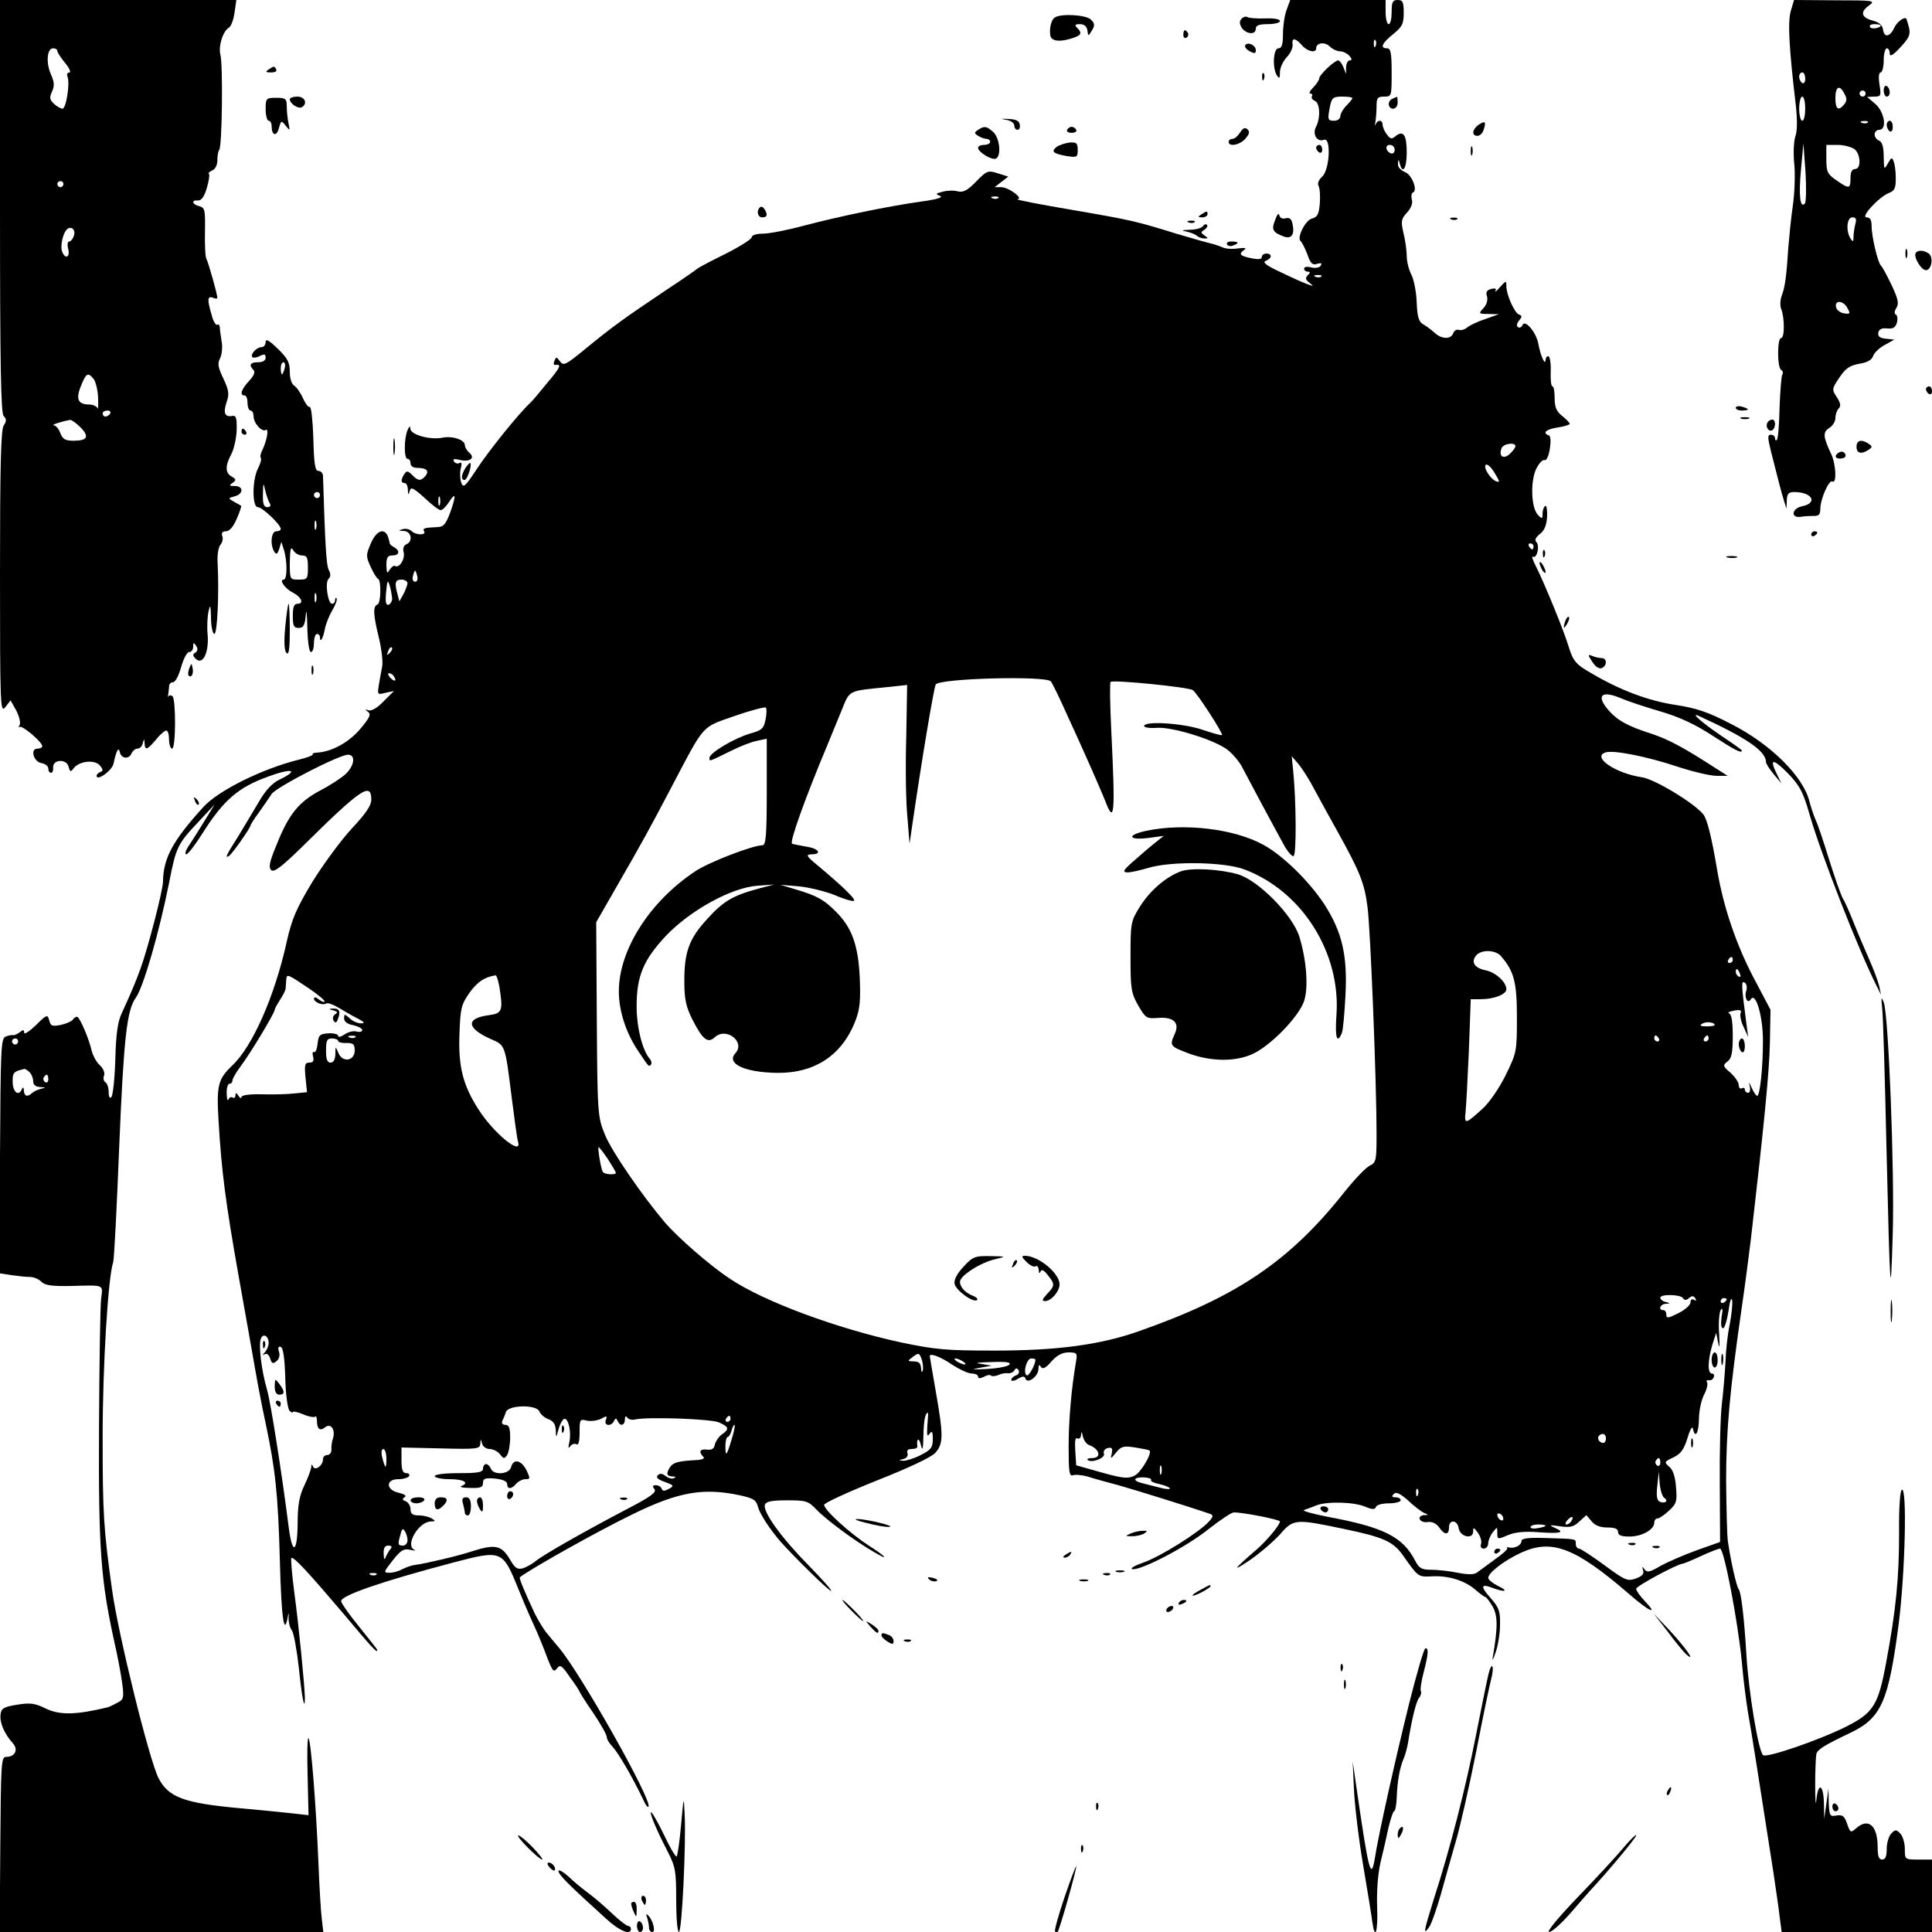 <?xml version="1.0" standalone="no"?>
<!DOCTYPE svg PUBLIC "-//W3C//DTD SVG 20010904//EN"
 "http://www.w3.org/TR/2001/REC-SVG-20010904/DTD/svg10.dtd">
<svg version="1.0" xmlns="http://www.w3.org/2000/svg"
 width="640pt" height="640pt" viewBox="0 0 640 640"
 preserveAspectRatio="xMidYMid meet">
<g transform="translate(0,640) scale(0.1,-0.1)"
fill="#000000" stroke="none">
<path d="M0 5717 c0 -526 3 -686 12 -695 10 -10 10 -17 0 -32 -9 -15 -12 -135
-12 -487 0 -447 1 -467 18 -445 l17 22 19 -34 c10 -20 15 -40 11 -48 -5 -7 -5
-10 -1 -6 9 7 76 -50 76 -64 0 -4 -7 -8 -16 -8 -25 0 -13 -44 14 -48 12 -2 22
-10 22 -18 0 -8 4 -14 9 -14 5 0 8 8 7 17 -2 28 44 30 51 4 5 -19 7 -19 17 -6
18 24 70 30 87 9 11 -13 11 -18 2 -21 -7 -3 -13 -8 -13 -13 0 -19 51 17 56 40
10 46 17 57 21 38 5 -22 31 -24 39 -3 4 8 12 15 19 15 8 0 16 8 18 18 4 16 5
16 6 0 1 -25 8 -23 38 12 13 17 29 30 34 30 5 0 9 -13 9 -30 0 -16 5 -30 10
-30 13 0 13 167 1 174 -5 4 -11 3 -14 -1 -2 -5 -2 -2 0 5 1 8 3 20 3 28 0 8 6
14 13 14 8 0 19 22 27 50 8 28 19 50 27 50 7 0 13 8 13 18 0 14 2 15 10 2 6
-9 5 -17 -3 -22 -9 -5 -9 -10 1 -20 23 -23 44 18 40 77 -3 28 -1 64 3 80 5 25
7 21 8 -22 0 -29 6 -53 11 -53 10 0 16 135 11 233 -2 26 2 54 9 62 7 8 10 22
6 30 -3 10 1 15 12 15 12 0 25 15 36 41 10 22 16 42 15 43 -2 2 -13 8 -24 14
-20 11 -20 12 3 18 29 8 29 34 0 34 -19 0 -20 2 -8 10 13 9 13 12 -2 21 -22
12 -23 35 -2 74 9 17 17 53 18 80 1 42 -2 50 -16 47 -24 -4 -29 11 -17 47 9
26 7 38 -11 77 -18 37 -20 50 -11 67 6 12 9 38 5 57 -3 19 -6 40 -6 47 -1 7
-5 10 -9 7 -4 -2 -13 12 -18 33 -15 51 -14 63 4 57 8 -4 15 -4 15 -1 0 13 -30
118 -36 129 -4 6 -6 47 -5 91 1 72 0 79 -19 84 -24 6 -27 21 -4 19 11 -1 21
13 29 41 7 23 10 44 7 47 -3 3 3 8 12 12 9 4 16 17 16 33 0 15 3 31 6 34 10 9
13 285 4 316 -7 28 8 78 29 90 7 5 15 27 18 50 l6 41 -392 0 -391 0 0 -683z
m190 514 c0 -5 12 -23 26 -40 14 -17 20 -31 14 -31 -7 0 -10 -7 -6 -15 8 -23
-5 -105 -17 -105 -6 0 -18 7 -28 16 -14 13 -16 20 -7 40 9 19 8 32 -3 57 -17
38 -14 87 7 87 8 0 14 -4 14 -9z m20 -441 c0 -5 -4 -10 -10 -10 -5 0 -10 5
-10 10 0 6 5 10 10 10 6 0 10 -4 10 -10z m34 -173 c-3 -9 -10 -17 -15 -17 -5
0 -7 -11 -3 -25 7 -27 -10 -35 -20 -9 -8 20 4 67 18 76 15 10 28 -6 20 -25z
m66 -472 c7 -9 14 -37 15 -63 1 -26 0 -41 -2 -34 -3 6 -15 12 -27 12 -37 0
-46 17 -28 61 17 43 23 47 42 24z m55 -115 c-3 -5 -10 -10 -16 -10 -5 0 -9 5
-9 10 0 6 7 10 16 10 8 0 12 -4 9 -10z m-99 -45 c31 -31 24 -45 -22 -45 -28 0
-36 5 -44 25 -5 14 -15 26 -22 26 -11 1 29 14 55 18 4 0 19 -10 33 -24z"/>
<path d="M4262 6367 c-7 -18 -12 -54 -12 -80 0 -35 -4 -47 -15 -47 -17 0 -21
-65 -5 -90 8 -12 10 -10 10 11 0 14 10 36 22 49 13 13 21 32 20 42 -4 24 9 23
31 -2 18 -21 47 -27 47 -10 0 19 29 22 45 6 9 -9 25 -16 34 -16 10 0 24 -7 31
-15 9 -10 9 -15 1 -15 -6 0 -11 -10 -12 -22 l0 -23 -9 23 c-5 12 -13 22 -17
22 -13 -1 -63 -48 -63 -60 0 -5 -9 -19 -20 -30 -11 -11 -15 -20 -9 -20 5 0 8
-4 5 -9 -3 -5 1 -11 9 -15 18 -6 20 -58 4 -87 -12 -24 4 -51 27 -42 24 9 19
-99 -6 -122 -11 -10 -17 -23 -12 -31 4 -7 6 -33 4 -58 -3 -36 -8 -45 -26 -50
-22 -5 -52 -66 -37 -75 4 -4 14 -23 22 -44 10 -30 17 -36 32 -31 14 4 17 2 12
-6 -4 -7 -17 -9 -31 -6 -14 4 -24 2 -24 -4 0 -5 5 -10 12 -10 9 0 9 -3 0 -12
-9 -9 -7 -15 6 -25 15 -12 14 -12 -8 -4 -14 5 -54 23 -89 40 -47 22 -60 32
-48 37 21 8 22 24 2 24 -8 0 -15 -5 -15 -11 0 -8 -11 -9 -32 -5 -40 8 -46 14
-28 27 11 8 6 9 -20 6 -19 -3 -42 -1 -51 4 -9 4 -27 10 -40 13 -13 3 -62 17
-109 31 -140 43 -147 45 -350 80 -107 18 -188 34 -180 35 23 1 -28 40 -54 40
l-21 0 23 18 22 17 -35 11 c-32 10 -36 9 -71 -27 -29 -30 -43 -37 -61 -33 -13
4 -35 3 -50 -1 -24 -6 -25 -8 -9 -14 12 -5 -12 -12 -65 -19 -111 -16 -261 -47
-384 -79 -55 -15 -117 -27 -137 -27 -22 0 -38 -5 -38 -12 0 -6 -39 -31 -87
-55 -49 -24 -90 -46 -93 -49 -3 -3 -50 -36 -105 -72 -136 -91 -180 -123 -265
-193 -66 -54 -73 -58 -85 -42 -11 15 -13 16 -18 2 -4 -8 -3 -14 1 -14 24 4 19
-7 -24 -58 -26 -32 -52 -63 -58 -68 -38 -35 -139 -161 -176 -218 -39 -59 -45
-65 -52 -46 -4 11 -5 32 -2 46 5 17 3 24 -4 19 -6 -3 -14 -1 -18 5 -5 8 0 10
17 6 34 -9 55 5 34 23 -8 7 -15 18 -15 25 0 18 -41 32 -75 25 -41 -8 -105 10
-106 30 0 10 -3 9 -9 -5 -12 -28 -12 -95 0 -95 6 0 10 -7 10 -15 0 -9 9 -15
23 -15 30 0 40 -10 26 -27 -15 -17 -24 -17 -44 4 -14 14 -18 14 -26 2 -12 -19
-11 -29 1 -29 6 0 11 -10 11 -22 1 -18 2 -19 6 -5 4 15 11 12 49 -22 24 -23
48 -41 54 -41 5 0 17 11 26 25 24 37 26 26 6 -31 -15 -40 -22 -49 -42 -50 -45
-2 -51 -4 -45 -14 8 -14 -28 -13 -42 1 -6 6 -19 9 -29 6 -16 -4 -15 -5 4 -6
25 -1 31 -35 8 -44 -9 -4 -12 -14 -9 -26 6 -22 -14 -54 -28 -46 -4 3 -12 -3
-18 -12 -9 -15 -10 -13 -11 15 0 25 4 32 20 32 23 0 26 15 6 27 -8 4 -15 10
-15 13 0 3 -3 13 -6 23 -12 30 -39 19 -57 -24 -16 -38 -16 -42 0 -77 9 -20 20
-38 25 -40 10 -5 9 -80 -2 -84 -16 -6 -15 -32 3 -106 10 -40 15 -85 12 -100
-3 -15 -8 -42 -11 -61 -5 -32 -5 -33 22 -26 l28 6 -34 -34 c-21 -22 -40 -33
-50 -30 -13 4 -13 3 -2 -5 11 -8 6 -19 -25 -56 -37 -44 -92 -75 -141 -79 -12
0 -20 -3 -17 -6 2 -3 -19 -11 -48 -18 -120 -30 -265 -102 -314 -156 -102 -112
-133 -170 -134 -247 0 -29 -51 -225 -75 -290 -17 -47 -34 -86 -62 -147 -13
-27 -19 -70 -21 -153 -2 -63 -8 -119 -13 -124 -5 -6 -9 0 -9 16 0 15 -5 30
-11 33 -6 4 -8 14 -4 23 3 8 -3 23 -15 34 -11 10 -22 31 -26 46 -9 41 -40 113
-49 114 -4 0 -11 -5 -14 -10 -3 -5 -21 -13 -39 -17 -29 -6 -34 -4 -39 15 -5
20 -8 20 -44 -16 -22 -21 -39 -32 -39 -25 0 10 -3 11 -14 2 -8 -6 -18 -11 -22
-10 -5 1 -16 -1 -26 -5 -15 -7 -16 -44 -18 -396 l-1 -388 38 -6 c21 -3 48 -6
61 -6 13 0 31 -7 39 -16 12 -12 35 -15 97 -14 114 3 107 6 101 -42 -3 -23 -6
-216 -7 -428 -2 -405 6 -505 51 -710 11 -47 22 -108 26 -137 6 -47 5 -53 -17
-64 -13 -7 -27 -14 -33 -15 -103 -25 -157 -26 -203 -4 -36 18 -52 20 -95 13
-44 -7 -53 -12 -55 -32 -4 -26 12 -64 40 -95 20 -22 8 -46 -22 -46 -16 0 -17
-22 -19 -290 l-2 -290 536 0 536 0 -5 43 c-3 23 -8 105 -11 182 -8 197 -25
409 -33 417 -4 4 -5 -52 -3 -124 l3 -131 -63 7 c-35 4 -109 11 -164 16 -186
17 -237 36 -270 100 -31 62 -133 473 -154 625 -28 201 -31 253 -31 504 0 237
18 531 35 580 3 7 12 181 20 385 15 357 25 450 55 491 25 35 77 215 110 380
23 118 28 129 95 200 l56 60 -37 -60 c-20 -33 -44 -70 -52 -82 -8 -13 -10 -23
-5 -23 6 0 31 33 56 73 68 107 117 149 214 184 80 30 107 23 38 -10 -23 -11
-45 -35 -65 -69 -17 -29 -49 -82 -70 -117 -42 -66 -46 -76 -31 -66 10 6 71 93
71 101 0 2 12 22 28 43 15 21 34 49 42 61 16 23 224 130 253 130 26 0 21 -37
-8 -64 -14 -13 -52 -38 -85 -55 -71 -38 -104 -79 -144 -180 -23 -55 -27 -74
-18 -83 9 -9 32 8 100 74 198 196 232 219 232 159 0 -19 -18 -46 -65 -96 -36
-39 -94 -118 -130 -176 -53 -88 -68 -122 -85 -198 -40 -181 -113 -347 -181
-411 -47 -45 -52 -65 -45 -183 10 -168 23 -269 67 -517 22 -124 47 -263 55
-310 8 -46 23 -125 34 -175 32 -152 41 -232 47 -452 5 -192 14 -255 26 -191 3
19 4 18 3 -3 0 -15 5 -33 11 -40 6 -8 16 -63 23 -124 10 -99 20 -149 20 -99
-1 43 -21 246 -35 348 -8 61 -12 112 -10 115 7 6 55 -46 174 -186 93 -111 111
-131 111 -119 0 2 -27 36 -60 77 -33 40 -60 79 -60 85 0 19 137 66 372 128
160 42 163 41 214 -85 14 -35 37 -89 51 -119 14 -30 34 -79 45 -109 18 -47 22
-52 33 -38 10 14 16 11 43 -29 18 -24 32 -46 32 -48 0 -2 20 -34 45 -70 25
-37 45 -73 45 -80 0 -7 8 -21 19 -32 21 -23 67 -103 102 -176 7 -16 14 -26 17
-23 16 15 -221 436 -295 525 -10 12 -28 33 -40 48 -12 14 -30 44 -41 66 -33
70 -53 118 -50 121 32 26 260 154 378 211 148 72 230 86 349 61 47 -10 56 -16
62 -39 6 -23 40 -75 74 -114 44 -50 160 -164 168 -164 5 0 -28 37 -73 83 -90
91 -155 180 -146 203 4 10 23 14 73 14 63 0 70 -2 97 -30 30 -32 125 -103 189
-140 55 -33 45 -18 -15 20 -63 41 -148 118 -148 135 0 6 78 42 173 80 104 41
181 77 195 92 27 30 28 55 2 203 -11 63 -20 116 -20 118 0 11 37 -3 73 -28 25
-16 54 -30 66 -30 12 0 21 -5 21 -10 0 -7 6 -7 19 -1 10 6 21 8 24 4 3 -3 14
-2 24 2 10 5 24 7 32 6 8 -1 17 3 21 9 5 9 9 9 14 1 4 -6 0 -14 -8 -17 -9 -3
-16 -10 -16 -15 0 -5 10 -4 21 3 17 10 23 10 26 1 7 -19 43 8 43 32 0 14 3 16
8 7 6 -9 16 -4 35 18 19 21 36 30 57 30 27 0 29 -3 25 -27 -16 -93 -25 -197
-25 -285 0 -83 2 -99 14 -95 8 3 30 1 48 -4 18 -6 65 -19 103 -29 57 -16 246
-75 304 -95 11 -4 10 -10 -5 -26 -33 -36 -161 -116 -216 -135 -29 -10 -46 -20
-37 -22 28 -5 180 74 253 133 38 30 76 55 83 55 33 0 153 -24 153 -30 0 -11
-42 -62 -75 -91 -81 -70 -86 -78 -26 -38 35 24 80 63 101 86 45 52 51 52 213
18 129 -27 162 -41 195 -88 49 -70 50 -71 92 -69 55 4 111 -13 146 -43 16 -14
31 -25 34 -25 3 0 14 -14 24 -31 18 -31 18 -69 1 -169 -3 -14 2 -7 9 15 8 22
15 63 15 92 1 45 -3 57 -30 88 -36 40 -34 50 5 35 42 -16 55 -11 19 6 -18 9
-33 21 -33 27 0 17 53 58 110 84 101 46 179 16 356 -137 69 -60 100 -73 51
-22 -15 16 -27 33 -27 39 0 9 138 83 154 83 3 0 30 11 60 25 30 14 59 25 64
25 13 0 59 -241 72 -375 5 -60 15 -134 20 -165 9 -48 42 -258 85 -535 7 -49
17 -114 20 -142 l7 -53 249 0 249 0 0 120 0 120 -45 0 c-45 0 -45 0 -45 36 0
19 -7 42 -15 50 -13 14 -17 14 -30 0 -8 -8 -15 -31 -15 -50 0 -25 -4 -36 -15
-36 -11 0 -15 11 -15 41 0 72 -31 99 -72 62 -17 -15 -19 -14 -29 15 -9 26 -15
31 -35 28 -22 -4 -24 -2 -26 42 l-1 47 -7 -50 -7 -50 -1 53 c-2 62 -19 69 -25
10 -2 -24 -4 -3 -4 47 0 49 2 96 4 105 4 15 27 29 113 70 102 49 126 102 160
363 21 169 28 453 10 442 -6 -4 -10 -62 -9 -143 0 -148 -10 -254 -43 -430 -26
-141 -42 -166 -133 -212 -90 -45 -265 -105 -275 -94 -16 19 -47 206 -55 334
-7 119 -17 204 -25 215 -8 10 -26 91 -36 158 -3 17 -5 109 -6 202 0 166 12
299 52 575 11 74 24 176 30 225 44 381 61 555 63 650 l2 110 -58 110 c-56 108
-97 228 -118 349 -19 114 -34 173 -47 189 -32 38 -159 115 -202 122 -88 13
-166 66 -123 82 25 10 139 -13 241 -47 49 -16 107 -30 128 -30 l37 0 -44 28
c-102 66 -151 92 -207 111 -82 26 -115 45 -146 81 -40 48 -19 64 46 36 18 -8
75 -27 126 -42 65 -19 117 -43 175 -81 74 -48 97 -60 97 -49 0 2 -31 24 -70
50 -59 40 -102 77 -74 65 158 -72 224 -117 224 -153 0 -6 12 -24 26 -41 l25
-30 -16 33 c-24 49 -12 50 35 3 41 -42 53 -63 75 -141 38 -131 159 -441 221
-565 l15 -30 -6 29 c-4 16 -19 57 -34 90 -15 34 -38 88 -51 121 -13 33 -29 69
-36 80 -6 11 -26 67 -44 125 -18 58 -38 119 -46 135 -7 17 -16 44 -20 60 -20
82 -127 189 -258 256 -79 41 -116 53 -186 64 -88 13 -182 48 -277 104 -53 30
-62 41 -77 90 -16 53 -79 207 -108 265 -11 21 -15 35 -10 32 13 -8 24 36 11
49 -6 6 -2 15 12 26 15 11 22 29 24 57 1 23 -2 39 -6 36 -5 -3 -9 -14 -9 -25
0 -18 -2 -19 -15 -5 -23 22 -26 112 -6 153 9 18 21 31 27 29 7 -3 14 13 18 37
4 26 3 43 -4 45 -22 8 -8 20 30 26 22 3 40 9 40 12 0 3 -11 15 -25 26 -19 15
-25 29 -25 59 0 21 -3 39 -7 39 -5 0 -7 22 -6 50 1 27 -3 50 -8 50 -5 0 -9 -6
-9 -12 -1 -22 -17 14 -24 53 -7 39 -46 84 -53 61 -3 -6 -9 -9 -14 -6 -6 3 -5
12 3 22 10 12 11 16 0 20 -15 5 -42 66 -42 94 0 19 -1 19 -21 -3 -11 -13 -18
-19 -15 -12 4 7 -1 9 -14 6 -15 -4 -19 -11 -14 -25 3 -12 -1 -27 -12 -39 -17
-18 -16 -19 17 -19 l34 -1 -45 -16 c-25 -8 -52 -21 -60 -28 -8 -7 -21 -10 -27
-8 -7 3 -16 -2 -19 -11 -8 -21 -39 -20 -62 2 -10 9 -27 22 -38 28 -14 8 -19
24 -21 72 -1 33 -9 74 -17 91 -9 16 -16 45 -16 63 0 18 -5 53 -11 77 -9 39 -7
46 12 67 13 14 20 31 16 43 -3 11 -1 21 3 23 18 6 -3 60 -26 68 -14 6 -24 17
-23 27 1 17 2 17 6 1 9 -37 23 -16 23 36 0 59 -11 76 -37 55 -13 -11 -17 -10
-29 6 -8 10 -14 25 -14 32 0 17 -17 17 -23 1 -2 -7 -3 -4 -1 7 2 11 4 35 4 53
0 27 3 32 25 32 25 0 25 1 25 80 0 64 -3 80 -15 80 -25 0 -17 17 20 47 30 24
35 34 35 71 0 35 -3 42 -20 42 -17 0 -20 -7 -20 -40 0 -22 -4 -40 -10 -40 -5
0 -10 18 -10 40 l0 40 -158 0 -158 0 -12 -33z m295 -119 c-3 -8 -6 -5 -6 6 -1
11 2 17 5 13 3 -3 4 -12 1 -19z m-77 -173 c0 -3 -9 -14 -20 -25 -11 -11 -20
-27 -20 -35 0 -8 -9 -15 -20 -15 -22 0 -23 3 -14 49 6 27 10 31 40 31 19 0 34
-2 34 -5z m140 -171 c0 -9 -5 -14 -12 -12 -18 6 -21 28 -4 28 9 0 16 -7 16
-16z m-1313 -160 c-3 -3 -12 -4 -19 -1 -8 3 -5 6 6 6 11 1 17 -2 13 -5z m1070
-260 c-3 -3 -12 -4 -19 -1 -8 3 -5 6 6 6 11 1 17 -2 13 -5z m643 -562 c0 -5
-9 -17 -19 -26 -21 -19 -37 -7 -27 19 6 16 46 21 46 7z m-67 -92 c16 -26 16
-29 2 -24 -14 6 -35 34 -35 48 0 16 18 3 33 -24z m-3496 -102 c-3 -7 -5 -2 -5
12 0 14 2 19 5 13 2 -7 2 -19 0 -25z m3623 -138 c0 -5 -2 -10 -4 -10 -3 0 -8
5 -11 10 -3 6 -1 10 4 10 6 0 11 -4 11 -10z m-3698 -98 c3 -11 0 -19 -7 -19
-7 0 -10 8 -7 19 2 10 6 18 7 18 1 0 5 -8 7 -18z m-83 -73 c1 -9 -5 -19 -11
-22 -10 -3 -12 8 -9 42 4 39 5 42 12 21 4 -14 7 -32 8 -41z m51 49 c-1 -7 -7
-24 -14 -37 l-13 -23 -6 23 c-11 39 -8 49 13 49 11 0 20 -6 20 -12z m-59 -231
c-10 -9 -11 -8 -5 6 3 10 9 15 12 12 3 -3 0 -11 -7 -18z m14 -78 c11 -16 1
-19 -13 -3 -7 8 -8 14 -3 14 5 0 13 -5 16 -11z m2176 -16 c4 -4 30 -57 57
-118 28 -60 63 -139 79 -175 16 -36 35 -81 43 -100 32 -85 35 -52 21 235 -4
83 -5 153 -2 156 7 8 257 -17 272 -27 13 -7 102 -145 97 -149 -2 -2 -30 6 -63
17 -62 22 -194 31 -195 13 0 -5 19 -8 43 -6 55 3 197 -42 236 -75 17 -14 36
-37 44 -52 17 -33 107 -201 139 -259 13 -24 28 -41 33 -39 10 3 9 179 -1 281
l-5 50 24 -28 c12 -15 35 -51 50 -80 15 -28 50 -92 78 -142 74 -133 89 -171
99 -249 10 -75 30 -582 30 -749 0 -91 -1 -98 -22 -108 -13 -6 -50 -45 -83 -86
-182 -230 -356 -348 -680 -462 -129 -46 -273 -65 -480 -65 -159 0 -195 3 -310
27 -212 46 -454 135 -567 211 -63 41 -171 135 -215 186 -74 87 -177 236 -199
291 -24 59 -25 67 -27 382 l-2 322 66 115 c87 151 110 193 182 330 113 215 99
199 210 238 54 19 101 31 104 28 3 -3 3 -20 -1 -39 -6 -31 -12 -36 -51 -47
-52 -15 -135 -64 -135 -81 0 -12 -3 -13 70 23 30 15 70 31 88 34 l32 7 0 -177
c0 -143 -3 -176 -14 -176 -32 0 -175 -55 -221 -85 -152 -100 -255 -261 -255
-399 0 -64 23 -136 63 -196 38 -57 36 -54 43 -47 4 4 2 13 -4 20 -24 28 -43
104 -43 170 -1 102 22 157 97 237 81 85 219 161 305 166 l54 4 -50 -13 c-86
-23 -119 -42 -172 -101 -61 -66 -77 -111 -76 -211 0 -55 6 -81 26 -121 35 -69
52 -82 76 -59 38 33 101 -17 67 -54 -31 -34 29 -63 136 -65 128 -2 219 59 263
176 14 37 16 68 13 140 -5 107 -26 166 -80 219 -39 39 -62 52 -133 73 l-50 15
60 -5 c33 -3 87 -16 120 -29 32 -14 61 -22 64 -19 6 6 -38 48 -119 116 -39 32
-42 37 -22 38 36 0 25 19 -15 25 -21 4 -43 8 -49 10 -10 3 43 151 116 325 10
25 31 75 46 112 31 75 17 68 164 83 l55 6 -3 -176 c-3 -97 -1 -215 4 -263 l7
-87 8 55 c31 214 73 466 79 473 17 20 362 29 381 10z m1491 -910 c43 -50 53
-85 53 -203 0 -114 -1 -117 -37 -191 -20 -41 -54 -91 -75 -110 -59 -54 -63
-55 -58 -12 2 21 7 113 11 206 l6 167 33 0 c44 0 85 16 85 33 0 24 -36 57 -70
63 -36 8 -48 27 -30 49 17 20 63 19 82 -2z m768 -13 c0 -5 -5 -10 -11 -10 -5
0 -7 5 -4 10 3 6 8 10 11 10 2 0 4 -4 4 -10z m24 -46 c3 -8 2 -12 -4 -9 -6 3
-10 10 -10 16 0 14 7 11 14 -7z m-4741 -48 c31 -21 55 -41 52 -44 -2 -3 -11 1
-20 8 -8 7 -15 8 -15 2 0 -12 29 -24 41 -16 5 3 24 -4 42 -15 18 -11 46 -27
62 -35 23 -12 25 -16 11 -16 -11 0 -28 7 -38 17 -17 15 -18 15 -18 -1 0 -10
11 -19 30 -22 17 -4 30 -11 30 -16 0 -6 -9 -8 -19 -5 -11 3 -29 -2 -40 -10
-12 -8 -21 -10 -21 -4 0 5 -15 9 -32 8 -29 -2 -33 -6 -36 -35 -2 -18 -7 -30
-12 -27 -4 3 -6 -4 -3 -15 4 -14 0 -20 -12 -20 -15 0 -17 -7 -13 -49 l5 -49
-41 -4 c-23 -3 -71 -4 -108 -3 -42 1 -68 -3 -68 -9 0 -6 -5 -4 -10 4 -7 11
-10 11 -10 2 0 -7 -4 -11 -9 -8 -5 4 -12 0 -14 -6 -3 -7 -6 2 -6 20 -1 17 4
32 9 32 6 0 10 5 10 11 0 6 13 28 28 48 29 38 112 175 112 186 0 3 8 18 17 32
10 15 18 31 19 37 0 6 2 19 2 29 2 22 2 22 75 -27z m631 7 c13 -82 10 -90 -35
-96 -77 -10 -74 -43 7 -79 48 -21 47 -17 69 -193 9 -71 18 -138 21 -147 15
-50 -81 28 -131 107 -52 81 -67 142 -63 250 3 85 6 97 33 136 26 36 49 52 86
58 4 1 9 -16 13 -36z m4131 -14 c-8 -23 4 -47 15 -29 16 25 40 -57 40 -137 0
-91 -10 -183 -19 -183 -4 0 -12 12 -19 28 -8 18 -10 20 -6 5 3 -13 1 -23 -5
-23 -6 0 -11 5 -11 11 0 5 -4 7 -10 4 -5 -3 -10 1 -10 10 0 9 -12 27 -27 41
-26 22 -27 25 -10 38 13 10 17 28 17 84 0 47 -4 72 -12 75 -7 2 0 6 15 9 21 4
27 2 23 -8 -3 -7 1 -28 10 -46 l15 -33 -6 45 c-17 130 -17 142 -6 135 7 -3 9
-15 6 -26z m-105 -115 c0 -2 -12 -4 -27 -4 -21 0 -24 3 -14 9 13 8 41 5 41 -5z
m-4503 -40 c-3 -3 -12 -4 -19 -1 -8 3 -5 6 6 6 11 1 17 -2 13 -5z m4318 -4 c3
-5 1 -10 -4 -10 -6 0 -11 5 -11 10 0 6 2 10 4 10 3 0 8 -4 11 -10z m165 0 c0
-5 -5 -10 -11 -10 -5 0 -7 5 -4 10 3 6 8 10 11 10 2 0 4 -4 4 -10z m-5600 -10
c0 -5 -4 -10 -10 -10 -5 0 -10 5 -10 10 0 6 5 10 10 10 6 0 10 -4 10 -10z
m1060 2 c0 -4 12 -8 28 -7 22 0 27 -4 27 -25 0 -35 -41 -41 -54 -8 -10 23 -10
23 -10 -4 -1 -18 -6 -28 -16 -28 -11 0 -15 11 -15 40 0 33 3 40 20 40 11 0 20
-4 20 -8z m-1022 -104 c7 -7 12 -20 12 -30 0 -12 8 -18 23 -19 20 -1 20 -2 2
-6 -11 -3 -24 -9 -29 -14 -15 -14 -26 -11 -27 9 0 10 -3 12 -6 5 -10 -26 -30
-12 -31 21 -1 33 3 37 39 45 3 0 10 -4 17 -11z m62 -24 c0 -8 -5 -12 -10 -9
-6 4 -8 11 -5 16 9 14 15 11 15 -7z m1854 -264 c14 -22 26 -42 26 -45 0 -8
-38 -6 -43 3 -7 11 -18 82 -14 82 2 0 16 -18 31 -40z m3561 -460 c5 -8 11 -8
20 0 10 8 15 8 21 -1 4 -8 3 -9 -4 -5 -7 4 -12 1 -12 -8 0 -9 -18 -25 -40 -36
-34 -17 -40 -18 -40 -5 0 8 -4 15 -10 15 -18 0 -11 20 8 21 16 1 16 2 0 6 -10
2 -18 9 -18 14 0 13 67 11 75 -1z m155 -87 c-7 -32 -13 -87 -14 -123 -2 -36
-7 -99 -12 -140 -5 -41 -8 -161 -7 -266 l1 -192 -76 -27 c-42 -15 -97 -39
-121 -52 -35 -21 -45 -23 -53 -12 -8 11 -9 10 -5 -3 4 -12 -3 -19 -24 -27 -28
-10 -36 -6 -104 44 -41 30 -79 55 -84 55 -6 0 -11 7 -11 15 0 18 4 17 -97 20
-62 2 -83 -1 -83 -10 0 -14 -23 -26 -42 -21 -7 1 -9 1 -5 -2 4 -2 -14 -19 -40
-37 -26 -19 -53 -39 -60 -44 -8 -7 -28 -8 -64 -1 -28 6 -68 10 -89 10 -30 0
-39 5 -51 28 -42 82 -105 113 -294 148 -49 10 -83 19 -75 22 8 3 26 9 40 15
35 14 124 12 162 -4 24 -10 33 -10 36 -1 2 7 21 12 43 12 21 0 39 5 39 10 0 6
-8 10 -17 10 -12 0 -14 3 -6 11 8 8 21 2 48 -22 20 -19 44 -37 53 -41 15 -6
15 -7 -1 -7 -10 -1 -17 -7 -14 -13 2 -7 14 -12 26 -10 15 2 28 -4 38 -17 18
-27 33 -27 33 -1 0 28 28 25 32 -2 4 -29 48 -39 48 -11 0 15 2 14 16 -5 9 -13
13 -29 10 -37 -3 -9 1 -15 9 -15 8 0 15 8 15 18 0 9 7 26 15 36 15 19 15 19
15 -2 0 -22 1 -22 36 -7 25 10 56 13 105 9 72 -5 85 0 47 16 -18 8 -13 9 19 4
34 -5 46 -2 65 16 l23 21 17 -20 c11 -14 28 -21 52 -21 25 0 36 -4 36 -15 0
-11 11 -15 38 -15 41 0 82 23 82 46 0 8 5 14 11 14 6 0 23 12 38 26 25 23 27
31 23 77 -2 34 -10 58 -22 68 -18 15 -17 17 13 31 25 12 35 26 47 64 8 28 16
41 18 32 7 -35 19 -17 20 31 0 28 8 64 17 81 9 17 13 35 10 41 -4 5 -1 8 6 7
6 -2 14 3 16 10 3 6 0 12 -6 12 -15 0 -14 43 1 94 l13 41 7 -35 c4 -21 5 -10
3 30 -3 36 0 72 5 80 6 10 8 3 3 -22 -3 -23 -2 -38 5 -38 5 0 13 26 18 58 4
31 9 47 12 35 2 -12 -2 -48 -8 -80z m-10 83 c0 -3 -4 -8 -10 -11 -5 -3 -10 -1
-10 4 0 6 5 11 10 11 6 0 10 -2 10 -4z m-4830 -145 c0 -9 -6 -23 -12 -30 -9
-9 -9 -12 -1 -7 7 4 14 -2 18 -14 5 -17 9 -19 21 -9 9 7 12 20 8 32 -4 13 -2
18 6 15 8 -2 13 -37 15 -102 1 -54 8 -103 14 -109 6 -6 11 -8 11 -5 0 4 15 1
34 -7 18 -8 36 -11 40 -8 3 4 6 -3 6 -14 0 -27 10 -35 27 -21 19 15 35 -8 26
-37 -4 -11 -6 -28 -5 -37 0 -10 -6 -18 -14 -18 -8 0 -14 -6 -14 -14 0 -21 -27
-40 -33 -24 -4 9 -6 8 -6 -3 -1 -8 -11 -35 -23 -60 -16 -34 -22 -63 -22 -126
-1 -96 -17 -106 -29 -17 -23 182 -60 416 -72 459 -19 64 -29 150 -21 170 7 20
26 10 26 -14z m2167 -90 c-3 -10 -5 -7 -6 7 -1 16 -7 22 -23 22 -23 1 -23 1
-3 16 18 13 20 13 28 -8 4 -12 6 -29 4 -37z m133 29 c8 -5 11 -10 5 -10 -5 0
-17 5 -25 10 -8 5 -10 10 -5 10 6 0 17 -5 25 -10z m240 6 c0 -17 -22 -56 -29
-52 -13 8 0 56 15 56 8 0 14 -2 14 -4z m-87 -17 c-6 -6 -39 -12 -74 -14 -50
-2 -55 -2 -24 4 l40 7 -35 6 c-24 3 -13 5 35 6 50 2 66 -1 58 -9z m-1556 -155
c3 -8 16 -20 29 -25 17 -6 24 -17 25 -36 1 -28 1 -28 10 5 5 17 14 32 19 32
14 0 23 -46 16 -77 -4 -19 -4 -23 3 -14 5 7 14 10 20 7 7 -5 11 8 11 39 0 43
1 45 24 39 13 -3 34 0 47 6 19 11 21 10 16 -4 -8 -19 18 -23 27 -3 5 10 7 10
12 0 8 -19 24 -16 24 5 0 10 3 13 8 6 4 -6 16 -9 27 -6 41 9 249 2 277 -10 33
-15 35 -22 9 -40 -10 -7 -20 -22 -23 -33 -2 -14 -10 -19 -26 -17 -23 3 -29 -7
-12 -24 6 -6 -4 -10 -28 -11 -56 -3 -73 -8 -83 -24 -13 -21 -11 -29 9 -30 11
0 12 -2 4 -6 -7 -3 -19 1 -28 8 -10 8 -18 9 -25 2 -7 -7 0 -14 23 -22 30 -11
32 -13 14 -23 -15 -8 -21 -8 -24 0 -2 7 -11 12 -19 12 -11 0 -13 -3 -5 -13 8
-10 -12 -25 -91 -66 -143 -75 -278 -152 -302 -172 -11 -9 -30 -20 -42 -24 -19
-5 -27 0 -43 28 -29 49 -49 53 -130 27 -38 -13 -152 -40 -185 -44 -11 -1 -30
-8 -42 -14 -12 -7 -31 -12 -43 -12 -20 0 -20 2 11 41 26 33 36 40 58 35 14 -3
20 -3 14 0 -33 14 14 94 55 94 15 0 15 2 2 10 -8 5 -27 10 -42 10 -21 0 -28 5
-28 20 0 11 -7 23 -16 27 -12 4 -12 8 -4 13 8 5 1 10 -19 15 -43 9 -44 45 -2
45 17 0 33 5 36 10 3 6 -1 10 -9 10 -12 0 -16 11 -16 43 l0 42 130 -3 c119 -3
130 -2 131 15 1 17 2 17 6 1 2 -10 14 -18 25 -18 11 0 27 -8 34 -17 12 -16 15
-16 24 -3 5 8 10 34 10 58 0 32 -4 42 -16 42 -9 0 -13 5 -10 13 3 6 9 20 12
30 9 23 102 25 111 1z m1285 -46 c-2 -32 -1 -39 7 -28 8 12 11 8 11 -17 0 -28
-6 -36 -40 -53 -21 -11 -47 -19 -57 -19 -17 1 -17 2 0 6 11 3 16 11 13 19 -3
9 1 14 14 14 11 0 19 3 19 8 -4 26 5 32 11 7 6 -24 8 -18 9 31 1 49 6 74 15
74 1 0 0 -19 -2 -42z m-652 22 c0 -5 -5 -10 -11 -10 -5 0 -7 5 -4 10 3 6 8 10
11 10 2 0 4 -4 4 -10z m4 -67 c-17 -57 -21 -61 -21 -23 0 17 4 30 8 30 3 0 9
9 12 20 3 11 7 20 10 20 3 0 -1 -21 -9 -47z m1184 -20 c35 -13 42 -43 10 -43
-12 0 -19 -3 -15 -6 12 -12 59 6 54 20 -3 8 2 16 12 19 15 3 17 0 14 -17 -5
-20 -4 -20 14 2 17 21 25 23 64 17 24 -4 45 -8 47 -10 9 -9 -28 -72 -49 -83
-22 -11 -37 -10 -109 10 l-85 24 -3 48 c-2 32 0 46 7 41 6 -3 12 2 12 12 1 12
3 11 6 -5 3 -13 12 -26 21 -29z m1712 22 c0 -8 -4 -15 -9 -15 -13 0 -22 16
-14 24 11 11 23 6 23 -9z m-4040 -67 c0 -36 -4 -35 -14 5 -4 16 -2 27 4 27 5
0 10 -14 10 -32z m4220 -14 c0 -8 -5 -12 -10 -9 -6 4 -8 11 -5 16 9 14 15 11
15 -7z m-1653 -36 c-3 -7 -5 -2 -5 12 0 14 2 19 5 13 2 -7 2 -19 0 -25z m1666
-80 c15 -9 4 -20 -14 -13 -10 4 -13 18 -9 53 l5 47 3 -40 c2 -22 9 -43 15 -47z
m-1700 59 c-2 -4 10 -10 27 -13 17 -4 33 -10 35 -14 3 -4 -12 -4 -33 2 -20 5
-47 12 -59 15 -33 8 -28 20 6 19 16 -1 27 -4 24 -9z m884 -49 c-3 -8 -6 -5 -6
6 -1 11 2 17 5 13 3 -3 4 -12 1 -19z m283 -79 c0 -6 -4 -7 -10 -4 -5 3 -10 11
-10 16 0 6 5 7 10 4 6 -3 10 -11 10 -16z m225 -8 c-3 -6 -11 -11 -16 -11 -5 0
-4 6 3 14 14 16 24 13 13 -3z m-85 -15 c0 -2 -11 -6 -25 -8 -14 -3 -25 -1 -25
3 0 5 11 9 25 9 14 0 25 -2 25 -4z m-3770 -48 c0 -10 -7 -18 -15 -18 -17 0
-18 4 -8 38 4 18 8 20 14 10 5 -7 9 -21 9 -30z m-57 -30 c-6 -7 -13 -20 -16
-28 -3 -9 -6 -3 -6 13 -1 19 4 27 15 27 12 0 14 -4 7 -12z m-46 -84 c-3 -3
-12 -4 -19 -1 -8 3 -5 6 6 6 11 1 17 -2 13 -5z"/>
<path d="M3798 3648 c-66 -14 -62 -32 5 -24 l52 7 -35 -28 c-19 -15 -50 -43
-70 -60 -30 -27 -32 -32 -15 -33 11 0 42 7 69 15 76 23 252 20 318 -5 192 -72
321 -278 305 -485 -5 -71 2 -96 18 -57 4 9 9 65 12 125 7 132 -11 209 -69 300
-51 78 -139 164 -204 199 -97 53 -261 72 -386 46z"/>
<path d="M3913 3514 c-50 -18 -103 -63 -138 -119 -29 -47 -30 -53 -30 -164 0
-106 2 -120 25 -161 25 -43 28 -45 66 -42 52 4 73 -16 55 -54 -17 -38 -15 -40
45 -63 80 -30 168 -29 226 4 60 34 142 121 158 169 15 46 8 136 -16 214 -23
72 -137 187 -204 206 -60 17 -152 22 -187 10z"/>
<path d="M3192 2204 c-21 -22 -32 -43 -30 -56 3 -22 64 -66 75 -54 3 3 -3 9
-13 13 -26 10 -44 29 -44 47 0 20 68 64 118 75 36 9 36 9 -18 10 -50 1 -58 -2
-88 -35z"/>
<path d="M3400 2220 c12 -12 25 -18 30 -15 6 4 10 -2 11 -12 0 -11 3 -13 6 -5
3 8 11 5 24 -12 24 -30 24 -35 -3 -63 -16 -18 -18 -23 -6 -23 20 0 48 32 48
56 -1 37 -70 94 -115 94 -12 0 -11 -4 5 -20z"/>
<path d="M3356 2213 c-6 -14 -5 -15 5 -6 7 7 10 15 7 18 -3 3 -9 -2 -12 -12z"/>
<path d="M1104 3053 c14 -4 16 -7 6 -13 -7 -5 -9 -13 -5 -21 6 -9 10 -8 15 7
9 24 4 34 -18 33 -14 -1 -14 -2 2 -6z"/>
<path d="M5760 2941 c0 -11 5 -23 10 -26 6 -4 10 5 10 19 0 14 -4 26 -10 26
-5 0 -10 -9 -10 -19z"/>
<path d="M5670 1895 c0 -14 5 -25 10 -25 6 0 10 11 10 25 0 14 -4 25 -10 25
-5 0 -10 -11 -10 -25z"/>
<path d="M5702 1895 c0 -16 2 -22 5 -12 2 9 2 23 0 30 -3 6 -5 -1 -5 -18z"/>
<path d="M5602 1620 c0 -14 2 -19 5 -12 2 6 2 18 0 25 -3 6 -5 1 -5 -13z"/>
<path d="M4375 1400 c3 -5 10 -10 16 -10 5 0 9 5 9 10 0 6 -7 10 -16 10 -8 0
-12 -4 -9 -10z"/>
<path d="M5398 1283 c7 -3 16 -2 19 1 4 3 -2 6 -13 5 -11 0 -14 -3 -6 -6z"/>
<path d="M5478 1273 c7 -3 16 -2 19 1 4 3 -2 6 -13 5 -11 0 -14 -3 -6 -6z"/>
<path d="M4950 1259 c0 -5 5 -7 10 -4 6 3 10 8 10 11 0 2 -4 4 -10 4 -5 0 -10
-5 -10 -11z"/>
<path d="M871 1944 c0 -11 3 -14 6 -6 3 7 2 16 -1 19 -3 4 -6 -2 -5 -13z"/>
<path d="M910 1808 c0 -18 5 -28 15 -28 19 0 19 11 0 36 -14 18 -14 18 -15 -8z"/>
<path d="M915 1750 c3 -5 8 -10 11 -10 2 0 4 5 4 10 0 6 -5 10 -11 10 -5 0 -7
-4 -4 -10z"/>
<path d="M1861 1664 c0 -11 3 -14 6 -6 3 7 2 16 -1 19 -3 4 -6 -2 -5 -13z"/>
<path d="M1693 1540 c-6 -24 -58 -28 -67 -5 -3 8 -10 15 -16 15 -5 0 -10 -7
-10 -15 0 -12 -16 -15 -80 -15 -47 0 -80 -4 -80 -10 0 -5 23 -10 50 -10 47 0
66 -12 38 -23 -7 -3 6 -6 30 -6 34 -1 42 2 42 17 0 14 7 17 40 14 26 -3 40 -9
40 -18 0 -18 14 -18 30 1 7 8 21 15 30 15 17 0 17 2 4 30 -18 34 -43 39 -51
10z"/>
<path d="M1680 1444 c0 -8 5 -12 10 -9 6 3 10 10 10 16 0 5 -4 9 -10 9 -5 0
-10 -7 -10 -16z"/>
<path d="M1360 1430 c0 -5 9 -10 19 -10 11 0 23 5 26 10 4 6 -5 10 -19 10 -14
0 -26 -4 -26 -10z"/>
<path d="M1440 1420 c0 -23 10 -26 28 -8 18 18 15 28 -8 28 -13 0 -20 -7 -20
-20z"/>
<path d="M1534 1418 c3 -13 6 -26 6 -30 0 -5 5 -8 10 -8 6 0 10 14 10 30 0 21
-5 30 -16 30 -12 0 -15 -6 -10 -22z"/>
<path d="M1580 1428 c0 -7 5 -20 10 -28 8 -12 10 -9 10 13 0 15 -4 27 -10 27
-5 0 -10 -6 -10 -12z"/>
<path d="M2058 1433 c7 -3 16 -2 19 1 4 3 -2 6 -13 5 -11 0 -14 -3 -6 -6z"/>
<path d="M5932 6363 c-10 -37 -6 -119 17 -313 5 -47 5 -85 -2 -103 -5 -16 -7
-57 -3 -92 3 -34 1 -96 -5 -136 -6 -41 -12 -103 -15 -139 -6 -95 -11 -132 -22
-160 -5 -14 -6 -34 -1 -45 11 -29 11 -95 -1 -95 -13 0 -13 -97 0 -105 6 -4 8
-11 4 -16 -3 -5 -7 -55 -9 -110 -1 -55 -5 -103 -9 -106 -3 -4 -6 -1 -6 5 0 7
-6 12 -14 12 -11 0 -11 -9 1 -57 24 -96 35 -137 43 -163 l8 -25 1 28 c1 22 6
27 25 27 59 0 79 -36 26 -47 -35 -7 -39 -40 -5 -35 11 2 30 3 43 3 17 -1 22 5
22 23 0 33 29 98 40 91 15 -9 12 58 -4 91 -27 57 -28 72 -7 86 12 7 21 22 21
33 0 12 5 26 11 32 8 8 6 18 -6 37 -17 25 -17 28 8 65 21 31 34 40 66 46 27 4
42 13 46 26 4 11 21 27 38 36 l32 18 -28 3 c-20 2 -27 8 -25 20 3 12 12 16 30
14 19 -2 27 3 32 20 3 13 1 24 -4 26 -5 2 -5 11 2 22 9 14 6 29 -16 76 -16 33
-31 61 -35 64 -10 8 -31 96 -31 130 0 22 -5 30 -17 30 -21 0 41 68 75 81 18 7
22 16 22 48 0 22 -3 47 -7 56 -5 15 -8 14 -19 -6 -13 -23 -13 -21 -14 22 0 32
-5 49 -15 53 -8 3 -15 12 -15 21 0 8 7 15 15 15 27 0 18 58 -12 85 l-28 24 24
1 c22 0 23 3 17 40 -4 25 -2 40 4 40 5 0 10 18 10 40 0 22 5 40 10 40 6 0 10
-8 10 -17 0 -12 10 -7 35 20 29 31 34 42 29 65 -4 15 -8 28 -9 30 -6 8 -32
-11 -40 -30 -14 -30 -33 -34 -37 -7 -2 16 -13 25 -35 31 -38 10 -42 29 -10 51
20 15 13 16 -114 16 l-136 1 -11 -37z m298 -47 c0 -9 -30 -14 -35 -6 -4 6 3
10 14 10 12 0 21 -2 21 -4z m-250 -177 c0 -11 -4 -17 -10 -14 -5 3 -10 13 -10
21 0 8 5 14 10 14 6 0 10 -9 10 -21z m130 -50 c9 -15 8 -24 -1 -35 -19 -23
-29 -16 -29 21 0 39 14 46 30 14z m70 1 c0 -5 -4 -10 -10 -10 -5 0 -10 5 -10
10 0 6 5 10 10 10 6 0 10 -4 10 -10z m-200 -50 c0 -22 -4 -40 -10 -40 -5 0
-10 18 -10 40 0 22 5 40 10 40 6 0 10 -18 10 -40z m207 -46 c-3 -3 -12 -4 -19
-1 -8 3 -5 6 6 6 11 1 17 -2 13 -5z m-208 -268 c-16 -18 -21 26 -13 112 l8 87
7 -95 c3 -52 2 -99 -2 -104z m164 180 c21 -16 23 -66 2 -66 -10 0 -15 -10 -15
-30 0 -36 -4 -37 -47 -7 -29 20 -33 27 -33 70 l0 47 38 0 c20 0 45 -7 55 -14z
m3 -248 c-3 -13 -6 -32 -6 -43 0 -17 -2 -17 -10 -5 -16 25 -12 70 6 70 12 0
15 -6 10 -22z m-26 -279 c10 -18 9 -20 -12 -17 -12 2 -24 11 -26 21 -5 24 25
22 38 -4z"/>
<path d="M3494 6342 c-11 -7 -18 -33 -15 -58 2 -19 27 -24 65 -13 38 11 43 18
24 37 -9 9 -7 12 9 12 14 0 23 -7 25 -20 3 -21 3 -21 15 -1 10 16 10 23 -3 36
-16 16 -99 21 -120 7z"/>
<path d="M4112 6337 c-7 -8 -6 -17 2 -30 16 -21 46 -23 46 -2 0 11 11 15 40
15 22 0 40 5 40 10 0 7 -20 10 -48 9 -27 -1 -53 1 -59 4 -6 4 -15 1 -21 -6z"/>
<path d="M3920 6284 c0 -8 5 -12 10 -9 6 4 8 11 5 16 -9 14 -15 11 -15 -7z"/>
<path d="M4125 6250 c-3 -5 4 -14 15 -20 16 -8 20 -8 20 4 0 16 -27 29 -35 16z"/>
<path d="M890 6170 c-12 -8 -10 -10 8 -10 13 0 20 4 17 10 -7 12 -6 12 -25 0z"/>
<path d="M4181 6144 c0 -11 3 -14 6 -6 3 7 2 16 -1 19 -3 4 -6 -2 -5 -13z"/>
<path d="M6240 6101 c0 -12 5 -21 10 -21 6 0 10 6 10 14 0 8 -4 18 -10 21 -5
3 -10 -3 -10 -14z"/>
<path d="M880 6038 c0 -21 5 -38 10 -38 6 0 10 -9 10 -19 0 -31 17 -34 24 -5
7 25 8 26 22 8 15 -18 15 -18 10 6 -3 14 -6 39 -6 55 0 28 -3 31 -35 31 -34 0
-35 -2 -35 -38z"/>
<path d="M960 6071 c0 -14 28 -33 40 -26 20 12 10 35 -15 35 -14 0 -25 -4 -25
-9z"/>
<path d="M4613 6073 c-18 -7 -16 -33 2 -33 8 0 15 9 15 20 0 11 -1 20 -2 19
-2 0 -9 -3 -15 -6z"/>
<path d="M3333 6003 c15 -2 27 -11 27 -19 0 -8 5 -14 11 -14 6 0 9 8 7 18 -2
12 -13 17 -38 18 -26 1 -28 1 -7 -3z"/>
<path d="M4897 5986 c-21 -16 -22 -36 -3 -36 8 0 18 9 21 21 9 27 4 30 -18 15z"/>
<path d="M6250 5986 c0 -8 5 -18 10 -21 6 -3 10 3 10 14 0 12 -4 21 -10 21 -5
0 -10 -6 -10 -14z"/>
<path d="M3240 5970 c-13 -9 -13 -11 0 -20 8 -5 21 -10 28 -10 6 0 12 -4 12
-10 0 -5 -9 -10 -20 -10 -11 0 -20 -4 -20 -10 0 -14 48 -43 60 -35 18 11 11
69 -10 88 -23 20 -29 20 -50 7z"/>
<path d="M3535 5970 c-3 -5 3 -10 15 -10 12 0 18 5 15 10 -3 6 -10 10 -15 10
-5 0 -12 -4 -15 -10z"/>
<path d="M4108 5961 c-7 -11 -18 -21 -25 -21 -7 0 -13 -4 -13 -10 0 -17 36
-11 55 10 13 15 16 23 8 31 -8 8 -15 6 -25 -10z"/>
<path d="M3501 5914 c-21 -16 -12 -23 33 -31 34 -5 36 -4 36 21 0 22 -4 25
-26 24 -15 -2 -34 -8 -43 -14z"/>
<path d="M4360 5911 c0 -6 5 -13 10 -16 6 -3 10 1 10 9 0 9 -4 16 -10 16 -5 0
-10 -4 -10 -9z"/>
<path d="M4872 5900 c0 -14 2 -19 5 -12 2 6 2 18 0 25 -3 6 -5 1 -5 -13z"/>
<path d="M2517 5713 c-12 -12 -7 -33 8 -33 17 0 19 9 7 28 -5 7 -11 9 -15 5z"/>
<path d="M3980 5690 c-13 -8 -12 -10 3 -10 9 0 17 5 17 10 0 12 -1 12 -20 0z"/>
<path d="M4224 5671 c-13 -32 -8 -41 30 -55 24 -8 35 7 28 40 -3 19 -10 24
-23 21 -11 -3 -19 1 -21 10 -2 9 -8 2 -14 -16z"/>
<path d="M4808 5673 c7 -3 16 -2 19 1 4 3 -2 6 -13 5 -11 0 -14 -3 -6 -6z"/>
<path d="M3938 5663 c7 -3 16 -2 19 1 4 3 -2 6 -13 5 -11 0 -14 -3 -6 -6z"/>
<path d="M3985 5651 c-3 -6 -23 -12 -43 -12 -27 -1 -31 -3 -12 -6 14 -3 29 -9
35 -14 5 -5 16 -9 25 -9 13 0 13 1 0 10 -13 9 -13 11 0 19 8 6 12 13 8 16 -3
4 -9 2 -13 -4z"/>
<path d="M4065 5590 c3 -5 12 -7 20 -3 21 7 19 13 -6 13 -11 0 -18 -4 -14 -10z"/>
<path d="M6312 5560 c0 -14 2 -19 5 -12 2 6 2 18 0 25 -3 6 -5 1 -5 -13z"/>
<path d="M6346 5562 c-8 -13 18 -57 34 -57 19 0 26 45 8 56 -17 11 -35 11 -42
1z"/>
<path d="M880 5267 c0 -9 -6 -17 -14 -17 -16 0 -38 -24 -30 -33 4 -3 15 -2 25
4 15 7 19 6 19 -6 0 -9 -9 -15 -25 -15 -26 0 -32 -9 -15 -26 6 -6 1 -19 -15
-36 -26 -28 -32 -48 -15 -48 6 0 10 -11 10 -25 0 -14 5 -25 10 -25 6 0 10 -9
10 -19 0 -23 28 -54 41 -45 11 6 2 -40 -13 -69 -5 -10 -7 -21 -4 -24 3 -3 -1
-18 -9 -34 -20 -38 -20 -129 -1 -129 15 0 76 -58 76 -72 0 -5 -7 -8 -15 -8
-17 0 -21 -46 -6 -68 6 -10 10 -8 16 10 l7 23 8 -25 c12 -37 12 -100 0 -100
-17 0 4 -30 30 -43 28 -14 38 -37 16 -37 -12 0 -16 -10 -16 -40 0 -33 3 -40
19 -40 16 0 21 8 24 43 2 23 4 5 5 -40 1 -48 6 -83 12 -83 6 0 10 14 10 30 0
17 5 30 10 30 6 0 10 -5 10 -12 0 -20 11 -1 16 28 3 16 14 44 25 63 11 18 17
36 14 39 -3 3 -5 0 -5 -6 0 -7 -4 -12 -10 -12 -14 0 -24 70 -12 82 8 8 8 17 1
30 -8 15 -12 81 -19 311 0 9 -7 17 -15 17 -11 0 -15 21 -17 108 -2 59 -7 106
-12 104 -5 -2 -15 12 -23 30 -8 18 -21 36 -29 41 -8 5 -14 23 -14 45 0 31 -7
45 -40 77 -29 28 -40 34 -40 22z m63 -87 c-3 -11 -7 -20 -9 -20 -2 0 -4 9 -4
20 0 11 4 20 9 20 5 0 7 -9 4 -20z m-49 -448 c4 -7 1 -12 -8 -12 -12 0 -16 10
-15 43 1 40 1 40 8 11 4 -17 11 -36 15 -42z m166 28 c0 -5 -4 -10 -10 -10 -5
0 -10 5 -10 10 0 6 5 10 10 10 6 0 10 -4 10 -10z m-13 -112 c-3 -7 -5 -2 -5
12 0 14 2 19 5 13 2 -7 2 -19 0 -25z m-47 -88 c17 0 20 -7 20 -40 0 -38 -2
-40 -30 -40 -30 0 -30 0 -30 58 1 43 3 53 11 40 5 -10 19 -18 29 -18z m47
-152 c-3 -7 -5 -2 -5 12 0 14 2 19 5 13 2 -7 2 -19 0 -25z"/>
<path d="M6380 5111 c0 -6 5 -13 10 -16 6 -3 10 1 10 9 0 9 -4 16 -10 16 -5 0
-10 -4 -10 -9z"/>
<path d="M5750 5049 c0 -5 9 -9 20 -9 11 0 20 2 20 4 0 2 -9 6 -20 9 -11 3
-20 1 -20 -4z"/>
<path d="M5768 5013 c6 -2 18 -2 25 0 6 3 1 5 -13 5 -14 0 -19 -2 -12 -5z"/>
<path d="M5855 5000 c-8 -13 4 -32 16 -25 12 8 12 35 0 35 -6 0 -13 -4 -16
-10z"/>
<path d="M800 4970 c0 -5 5 -10 11 -10 5 0 7 5 4 10 -3 6 -8 10 -11 10 -2 0
-4 -4 -4 -10z"/>
<path d="M1303 4920 c0 -25 2 -35 4 -22 2 12 2 32 0 45 -2 12 -4 2 -4 -23z"/>
<path d="M6150 4920 c0 -22 16 -26 40 -10 13 9 13 11 0 20 -24 16 -40 12 -40
-10z"/>
<path d="M6090 4900 c-17 -11 -8 -23 14 -18 9 2 12 8 8 15 -5 8 -13 9 -22 3z"/>
<path d="M1542 4850 c-14 -23 -16 -40 -3 -40 9 0 25 49 19 56 -2 2 -9 -6 -16
-16z"/>
<path d="M6000 4629 c0 -5 5 -7 10 -4 6 3 10 8 10 11 0 2 -4 4 -10 4 -5 0 -10
-5 -10 -11z"/>
<path d="M5111 4564 c0 -11 3 -14 6 -6 3 7 2 16 -1 19 -3 4 -6 -2 -5 -13z"/>
<path d="M5723 4553 c9 -2 23 -2 30 0 6 3 -1 5 -18 5 -16 0 -22 -2 -12 -5z"/>
<path d="M5100 4535 c0 -5 5 -17 10 -25 5 -8 10 -10 10 -5 0 6 -5 17 -10 25
-5 8 -10 11 -10 5z"/>
<path d="M945 4324 c-5 -51 -3 -80 4 -87 8 -8 11 13 11 76 0 48 -2 87 -4 87
-2 0 -7 -34 -11 -76z"/>
<path d="M5186 4345 c-9 -26 -7 -32 5 -12 6 10 9 21 6 23 -2 3 -7 -2 -11 -11z"/>
<path d="M5275 4207 c10 -15 22 -24 31 -20 18 7 18 33 0 33 -8 0 -22 3 -31 7
-16 6 -16 5 0 -20z"/>
<path d="M627 4186 c-4 -10 -5 -21 -2 -24 9 -9 17 6 13 25 -3 17 -4 17 -11 -1z"/>
<path d="M1032 4180 c0 -14 2 -19 5 -12 2 6 2 18 0 25 -3 6 -5 1 -5 -13z"/>
<path d="M646 3747 c3 -10 9 -15 12 -12 3 3 0 11 -7 18 -10 9 -11 8 -5 -6z"/>
<path d="M6235 3060 c3 -25 9 -229 14 -455 12 -503 14 -530 21 -290 6 209 -14
726 -30 765 -8 20 -9 17 -5 -20z"/>
<path d="M6263 2055 c0 -33 2 -45 4 -27 2 18 2 45 0 60 -2 15 -4 0 -4 -33z"/>
<path d="M2870 1355 c30 -8 64 -14 75 -13 27 1 -73 26 -105 26 -14 0 0 -6 30
-13z"/>
<path d="M3745 1320 c-18 -8 -18 -9 5 -9 14 0 32 4 40 9 12 8 12 10 -5 9 -11
0 -29 -4 -40 -9z"/>
<path d="M3530 1250 c-9 -6 -10 -10 -3 -10 6 0 15 5 18 10 8 12 4 12 -15 0z"/>
<path d="M3698 1193 c6 -2 18 -2 25 0 6 3 1 5 -13 5 -14 0 -19 -2 -12 -5z"/>
<path d="M3658 1183 c7 -3 16 -2 19 1 4 3 -2 6 -13 5 -11 0 -14 -3 -6 -6z"/>
<path d="M3078 1168 c5 -5 16 -8 23 -6 8 3 3 7 -10 11 -17 4 -21 3 -13 -5z"/>
<path d="M3578 1163 c6 -2 18 -2 25 0 6 3 1 5 -13 5 -14 0 -19 -2 -12 -5z"/>
<path d="M3978 1134 c-38 -20 -36 -28 2 -9 17 9 30 18 30 20 0 7 -1 6 -32 -11z"/>
<path d="M2820 1065 c19 -19 36 -35 39 -35 3 0 -10 16 -29 35 -19 19 -36 35
-39 35 -3 0 10 -16 29 -35z"/>
<path d="M3905 1090 c-3 -6 1 -7 9 -4 18 7 21 14 7 14 -6 0 -13 -4 -16 -10z"/>
<path d="M3865 1070 c-3 -5 -2 -10 4 -10 5 0 13 5 16 10 3 6 2 10 -4 10 -5 0
-13 -4 -16 -10z"/>
<path d="M5526 993 c26 -35 54 -69 62 -75 31 -26 -6 26 -58 82 l-52 55 48 -62z"/>
<path d="M2884 1011 c20 -22 26 -25 26 -13 0 4 -10 13 -22 21 -23 14 -23 14
-4 -8z"/>
<path d="M2920 982 c0 -4 9 -13 20 -20 16 -10 20 -10 20 2 0 8 -7 17 -16 20
-20 8 -24 8 -24 -2z"/>
<path d="M2998 963 c7 -3 16 -2 19 1 4 3 -2 6 -13 5 -11 0 -14 -3 -6 -6z"/>
<path d="M4667 753 c-46 -186 -101 -433 -112 -505 -13 -81 -21 -50 -61 227
l-13 90 4 -90 c2 -49 15 -162 30 -250 15 -88 29 -175 31 -192 9 -63 19 -32 16
49 -2 50 2 108 11 148 9 36 21 89 27 118 7 28 15 52 18 52 4 0 8 21 9 48 2 53
10 97 23 127 5 11 11 34 14 50 12 77 27 139 37 151 6 7 8 17 6 21 -3 5 1 33 9
63 16 62 17 80 6 80 -5 0 -29 -84 -55 -187z"/>
<path d="M4441 874 c0 -11 3 -14 6 -6 3 7 2 16 -1 19 -3 4 -6 -2 -5 -13z"/>
<path d="M4935 869 c-5 -15 -9 -33 -45 -214 -35 -179 -86 -378 -140 -545 -33
-106 -37 -124 -16 -94 8 11 25 60 39 109 14 50 36 129 50 177 14 47 44 180 67
295 22 114 45 224 50 242 9 34 5 57 -5 30z"/>
<path d="M4452 820 c0 -14 2 -19 5 -12 2 6 2 18 0 25 -3 6 -5 1 -5 -13z"/>
<path d="M5525 469 c-4 -6 -5 -12 -2 -15 2 -3 7 2 10 11 7 17 1 20 -8 4z"/>
<path d="M2256 353 c-5 -57 -12 -103 -15 -103 -4 0 -23 32 -41 71 -19 39 -38
73 -42 75 -10 6 16 -57 53 -128 27 -53 29 -66 29 -163 0 -58 4 -105 9 -105 10
0 24 291 19 390 -3 63 -3 62 -12 -37z"/>
<path d="M3631 414 c0 -11 3 -14 6 -6 3 7 2 16 -1 19 -3 4 -6 -2 -5 -13z"/>
<path d="M6070 416 c0 -9 5 -16 10 -16 6 0 10 4 10 9 0 6 -4 13 -10 16 -5 3
-10 -1 -10 -9z"/>
<path d="M4637 343 c-4 -3 -7 -13 -7 -22 1 -13 3 -13 11 2 11 19 8 33 -4 20z"/>
<path d="M1748 280 c22 -22 43 -40 48 -40 4 0 -10 18 -31 40 -21 22 -43 40
-48 40 -5 0 9 -18 31 -40z"/>
<path d="M5377 278 c-20 -24 -86 -96 -149 -161 -67 -70 -106 -117 -96 -117 9
0 40 28 70 62 29 34 66 76 82 93 28 30 99 113 125 148 27 35 2 16 -32 -25z"/>
<path d="M3581 274 c0 -11 3 -14 6 -6 3 7 2 16 -1 19 -3 4 -6 -2 -5 -13z"/>
<path d="M1820 215 c7 -9 15 -13 17 -11 7 7 -7 26 -19 26 -6 0 -6 -6 2 -15z"/>
<path d="M3526 114 c-20 -59 -34 -110 -31 -112 3 -3 7 -3 9 -1 6 7 65 214 61
217 -1 2 -19 -45 -39 -104z"/>
<path d="M1850 202 c0 -12 34 -46 160 -160 43 -39 80 -54 80 -32 0 6 -4 10 -9
10 -5 0 -29 18 -53 41 -23 22 -59 53 -78 67 -19 14 -50 39 -67 56 -18 16 -33
24 -33 18z"/>
<path d="M2126 105 c4 -8 8 -15 10 -15 2 0 4 7 4 15 0 8 -4 15 -10 15 -5 0 -7
-7 -4 -15z"/>
<path d="M2091 93 c0 -5 4 -17 9 -28 8 -18 9 -17 9 8 1 15 -3 27 -9 27 -5 0
-10 -3 -9 -7z"/>
<path d="M2144 47 c3 -10 6 -25 6 -33 0 -8 5 -14 11 -14 12 0 2 40 -14 55 -7
7 -8 4 -3 -8z"/>
<path d="M2110 21 c0 -12 5 -21 10 -21 6 0 10 6 10 14 0 8 -4 18 -10 21 -5 3
-10 -3 -10 -14z"/>
</g>
</svg>
